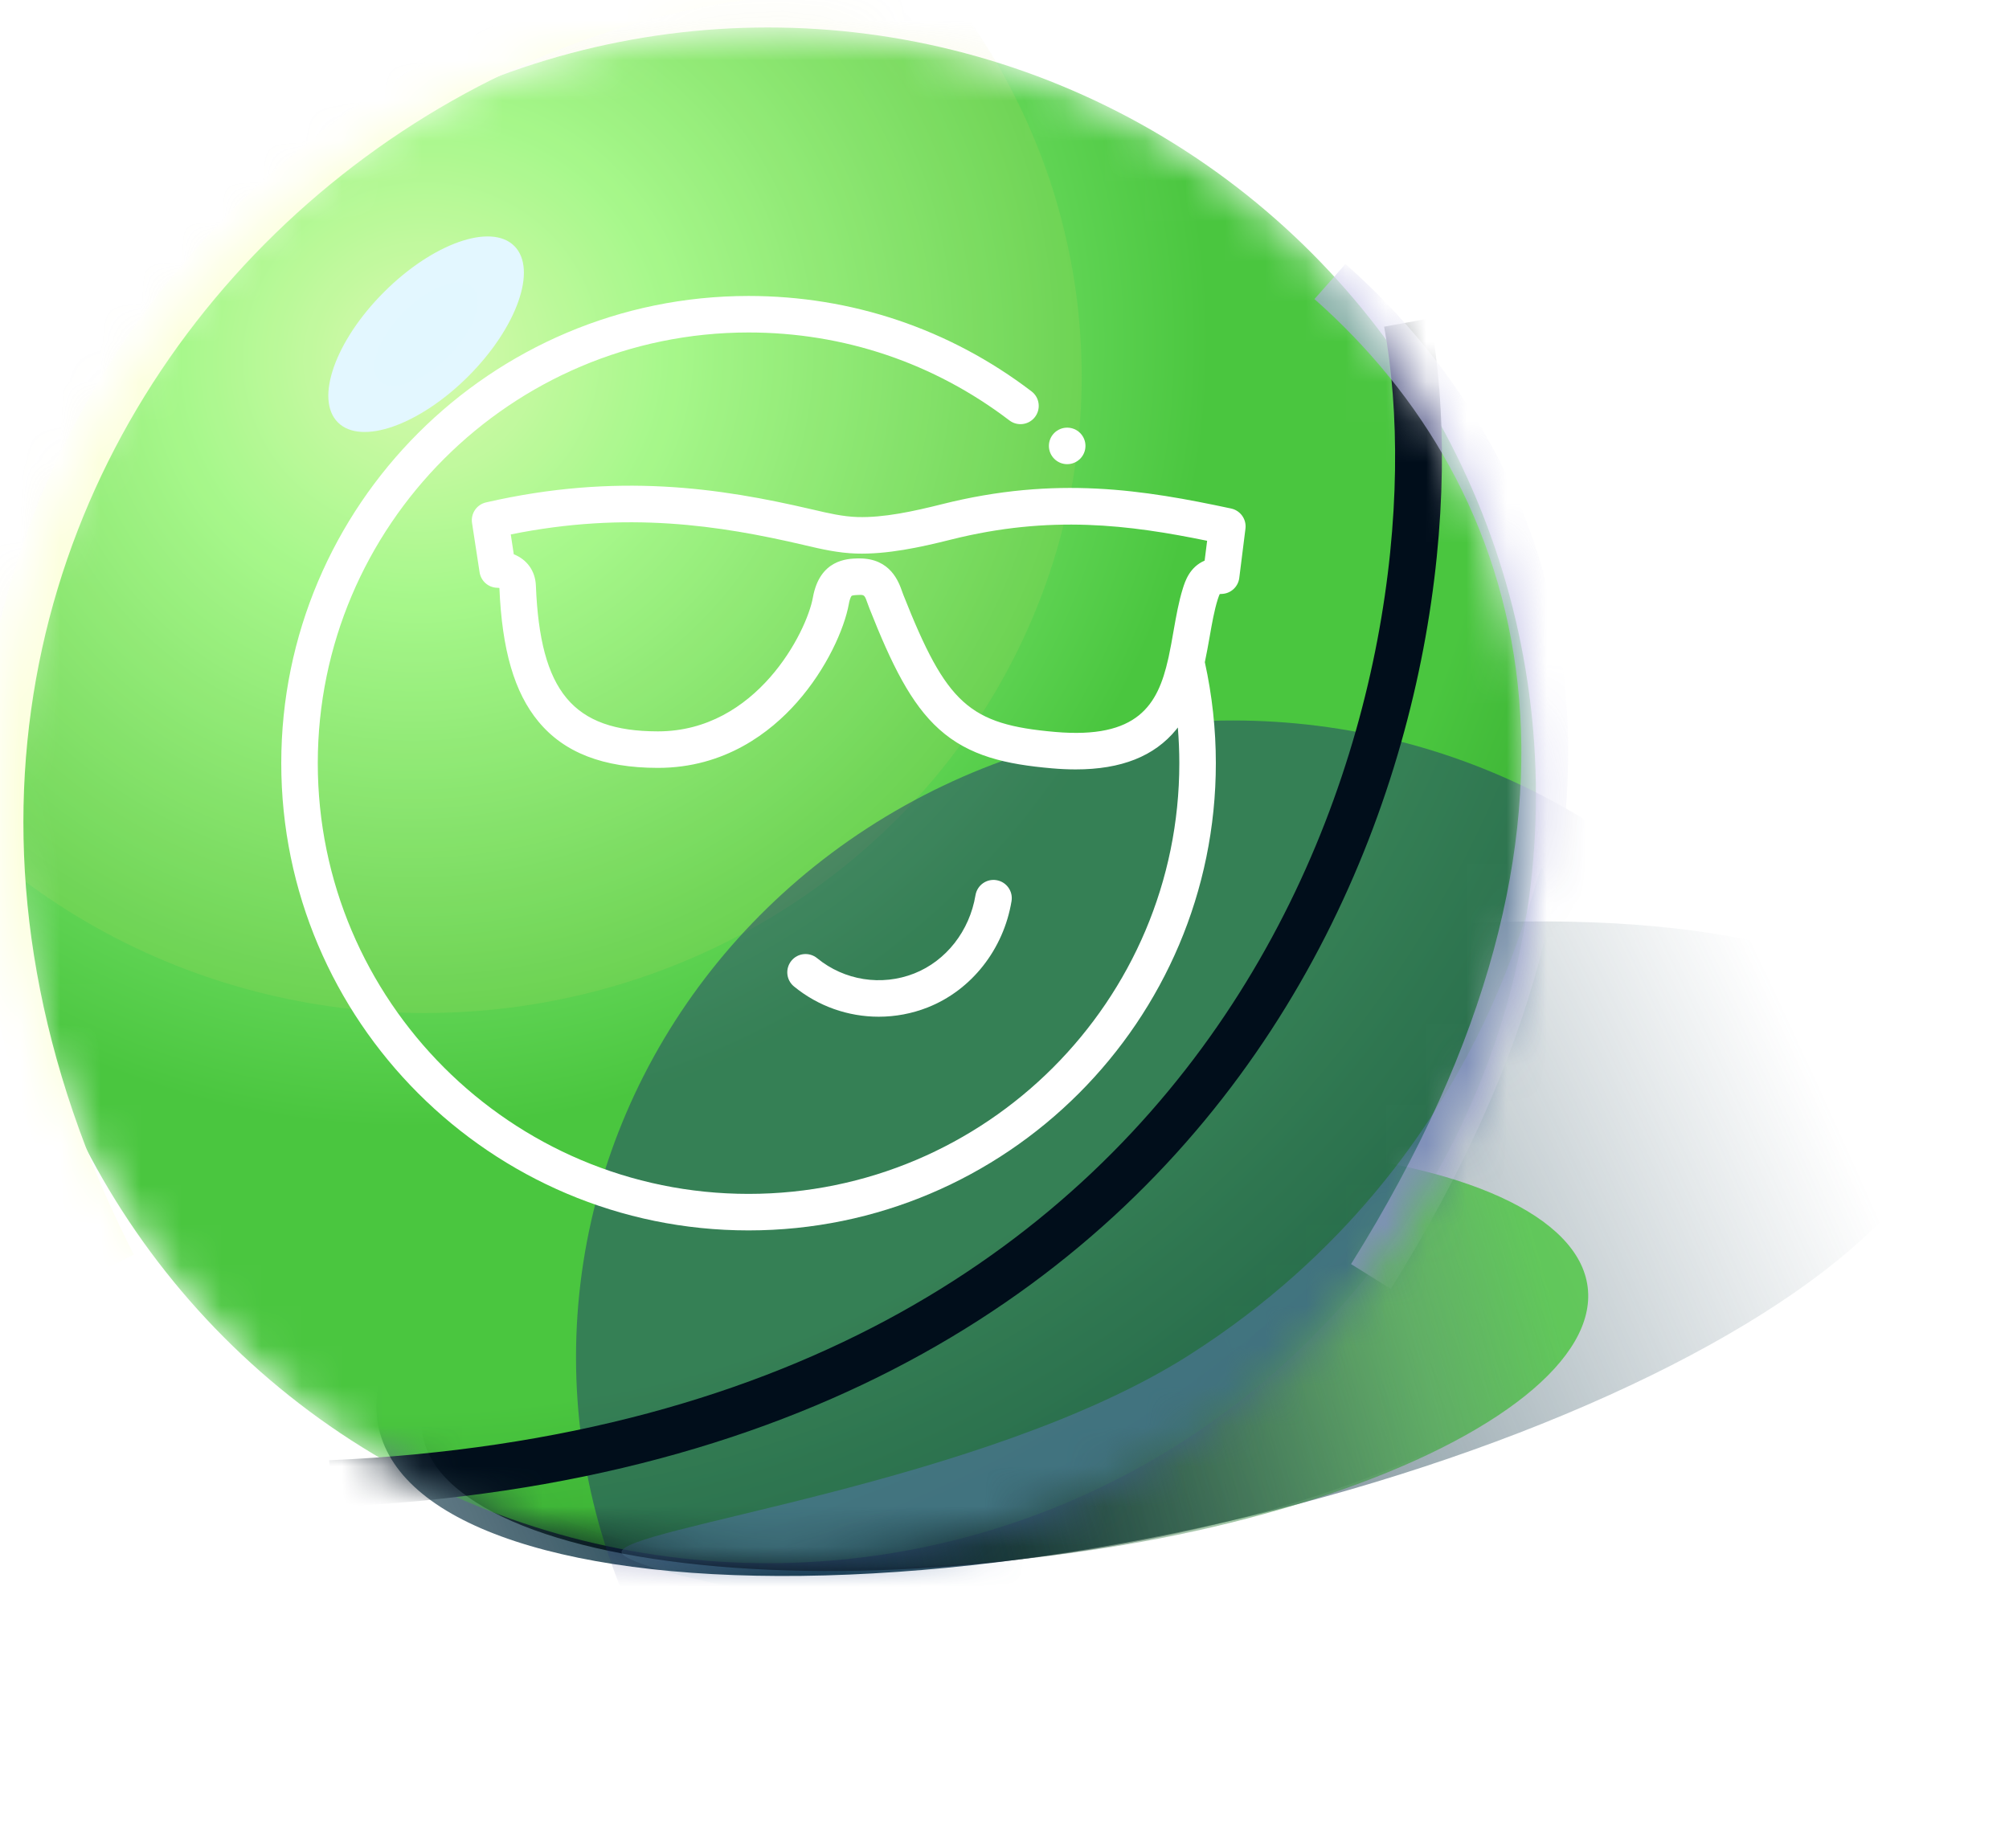 <svg width="50" height="46" viewBox="0 0 50 46" fill="none" xmlns="http://www.w3.org/2000/svg">
<g filter="url(#filter0_f_5975_2793)">
<ellipse cx="28.934" cy="31.082" rx="20.012" ry="6.98" transform="rotate(-12.944 28.934 31.082)" fill="url(#paint0_radial_5975_2793)"/>
</g>
<ellipse cx="25.011" cy="33.838" rx="14.615" ry="4.988" transform="rotate(-7.075 25.011 33.838)" fill="url(#paint1_radial_5975_2793)"/>
<g filter="url(#filter1_f_5975_2793)">
<ellipse cx="25.584" cy="33.768" rx="14.037" ry="4.988" transform="rotate(-7.075 25.584 33.768)" fill="url(#paint2_radial_5975_2793)"/>
</g>
<mask id="mask0_5975_2793" style="mask-type:alpha" maskUnits="userSpaceOnUse" x="0" y="0" width="39" height="39">
<circle cx="19.113" cy="19.797" r="19.113" fill="url(#paint3_radial_5975_2793)"/>
</mask>
<g mask="url(#mask0_5975_2793)">
<circle cx="19.113" cy="19.797" r="19.113" fill="url(#paint4_radial_5975_2793)"/>
<g filter="url(#filter2_f_5975_2793)">
<ellipse cx="10.576" cy="9.366" rx="16.345" ry="15.85" fill="#D7D96A" fill-opacity="0.13"/>
</g>
<g filter="url(#filter3_f_5975_2793)">
<ellipse cx="30.681" cy="33.784" rx="16.345" ry="15.85" fill="#1B2372" fill-opacity="0.43"/>
</g>
<g filter="url(#filter4_f_5975_2793)">
<path d="M38.401 21.634C38.575 22.233 40.453 31.157 30.68 38.65C26.798 41.626 15.645 39.249 15.471 38.65C15.297 38.051 24.532 36.96 29.602 33.726C37.422 28.737 38.227 21.035 38.401 21.634Z" fill="#51779F" fill-opacity="0.61"/>
</g>
<g filter="url(#filter5_f_5975_2793)">
<ellipse cx="10.605" cy="8.319" rx="1.483" ry="3.105" transform="rotate(45 10.605 8.319)" fill="#E3F7FF"/>
</g>
<g filter="url(#filter6_f_5975_2793)">
<ellipse cx="10.606" cy="8.318" rx="0.783" ry="1.639" transform="rotate(45 10.606 8.318)" fill="#E2F7FF"/>
</g>
<g filter="url(#filter7_f_5975_2793)">
<path d="M35.022 8.027C36.605 16.671 32.039 35.882 8.217 36.931" stroke="#010E1B" stroke-width="1.165"/>
</g>
<g filter="url(#filter8_f_5975_2793)">
<path d="M27.489 0.26C11.464 -5.218 -7.183 11.943 2.811 31.494" stroke="#FCFFDD" stroke-width="1.165"/>
</g>
<g filter="url(#filter9_f_5975_2793)">
<path d="M33.1 7.008C38.636 11.903 41.229 20.41 34.119 31.774" stroke="#A1A0DB" stroke-opacity="0.65" stroke-width="1.165"/>
</g>
</g>
<g clip-path="url(#clip0_5975_2793)">
<path d="M30.64 12.658C28.469 12.194 26.285 11.836 23.445 12.55C22.737 12.728 21.991 12.89 21.339 12.87C20.974 12.858 20.611 12.774 20.26 12.691L20.198 12.677C17.918 12.146 15.358 11.757 12.096 12.506C11.864 12.559 11.712 12.782 11.748 13.018L11.936 14.245C11.969 14.463 12.154 14.626 12.375 14.631C12.397 14.631 12.415 14.633 12.429 14.636C12.494 16.183 12.803 17.241 13.402 17.963C14.042 18.736 15.012 19.112 16.369 19.114C16.371 19.114 16.373 19.114 16.374 19.114C18.043 19.114 19.177 18.227 19.835 17.482C20.573 16.648 21.015 15.651 21.126 15.033C21.155 14.872 21.195 14.832 21.195 14.832C21.202 14.827 21.234 14.813 21.371 14.809C21.512 14.805 21.518 14.805 21.598 15.035C21.612 15.075 21.626 15.113 21.64 15.148C22.188 16.534 22.669 17.52 23.374 18.152C24.119 18.822 25.034 19.025 26.179 19.125C26.385 19.143 26.582 19.152 26.771 19.152C27.908 19.152 28.73 18.825 29.274 18.16C29.288 18.143 29.3 18.125 29.314 18.108C29.338 18.403 29.351 18.7 29.351 18.997C29.351 24.909 24.541 29.718 18.63 29.718C12.719 29.718 7.909 24.909 7.909 18.997C7.909 13.086 12.719 8.276 18.63 8.276C20.998 8.276 23.243 9.033 25.122 10.465C25.322 10.617 25.607 10.579 25.759 10.379C25.911 10.179 25.873 9.894 25.673 9.742C23.635 8.188 21.199 7.367 18.63 7.367C12.217 7.367 7 12.584 7 18.997C7 25.41 12.217 30.627 18.63 30.627C25.043 30.627 30.26 25.41 30.26 18.997C30.26 18.149 30.167 17.304 29.986 16.483C30.031 16.272 30.068 16.063 30.104 15.861C30.164 15.517 30.221 15.192 30.307 14.919C30.33 14.845 30.347 14.807 30.357 14.787C30.367 14.786 30.382 14.784 30.402 14.784C30.627 14.779 30.815 14.61 30.843 14.386L30.997 13.159C31.026 12.925 30.871 12.707 30.64 12.658ZM29.981 13.955C29.606 14.115 29.494 14.472 29.439 14.647C29.336 14.976 29.274 15.329 29.208 15.703C29.169 15.928 29.13 16.148 29.084 16.359C29.079 16.375 29.076 16.39 29.073 16.406C28.816 17.546 28.32 18.399 26.258 18.219C24.121 18.033 23.557 17.523 22.485 14.813C22.475 14.789 22.466 14.762 22.456 14.735C22.368 14.483 22.164 13.9 21.389 13.9C21.375 13.9 21.361 13.9 21.346 13.9C21.088 13.907 20.401 13.926 20.231 14.873C20.078 15.727 18.831 18.205 16.374 18.205C16.373 18.205 16.372 18.205 16.37 18.205C14.264 18.202 13.442 17.219 13.337 14.575C13.322 14.208 13.113 13.926 12.787 13.797L12.712 13.303C15.601 12.718 17.916 13.079 19.991 13.562L20.053 13.577C20.429 13.665 20.856 13.765 21.311 13.779C22.075 13.802 22.895 13.626 23.666 13.432C26.143 12.81 28.113 13.066 30.043 13.461L29.981 13.955Z" fill="white"/>
<path d="M24.801 21.909C24.553 21.867 24.32 22.035 24.278 22.283C24.131 23.172 23.547 23.918 22.754 24.231C21.94 24.552 21.014 24.407 20.337 23.851C20.142 23.692 19.856 23.72 19.697 23.914C19.538 24.109 19.566 24.395 19.76 24.554C20.364 25.05 21.113 25.308 21.87 25.308C22.28 25.308 22.694 25.232 23.087 25.077C24.176 24.648 24.976 23.634 25.175 22.431C25.216 22.184 25.049 21.95 24.801 21.909Z" fill="white"/>
<path d="M26.56 11.554C26.811 11.554 27.015 11.35 27.015 11.099C27.015 10.848 26.811 10.645 26.56 10.645C26.309 10.645 26.105 10.848 26.105 11.099C26.105 11.35 26.309 11.554 26.56 11.554Z" fill="white"/>
</g>
<defs>
<filter id="filter0_f_5975_2793" x="7.969" y="21.535" width="41.93" height="19.094" filterUnits="userSpaceOnUse" color-interpolation-filters="sRGB">
<feFlood flood-opacity="0" result="BackgroundImageFix"/>
<feBlend mode="normal" in="SourceGraphic" in2="BackgroundImageFix" result="shape"/>
<feGaussianBlur stdDeviation="0.699" result="effect1_foregroundBlur_5975_2793"/>
</filter>
<filter id="filter1_f_5975_2793" x="5.462" y="22.347" width="40.242" height="22.842" filterUnits="userSpaceOnUse" color-interpolation-filters="sRGB">
<feFlood flood-opacity="0" result="BackgroundImageFix"/>
<feBlend mode="normal" in="SourceGraphic" in2="BackgroundImageFix" result="shape"/>
<feGaussianBlur stdDeviation="3.088" result="effect1_foregroundBlur_5975_2793"/>
</filter>
<filter id="filter2_f_5975_2793" x="-17.948" y="-18.663" width="57.049" height="56.057" filterUnits="userSpaceOnUse" color-interpolation-filters="sRGB">
<feFlood flood-opacity="0" result="BackgroundImageFix"/>
<feBlend mode="normal" in="SourceGraphic" in2="BackgroundImageFix" result="shape"/>
<feGaussianBlur stdDeviation="6.089" result="effect1_foregroundBlur_5975_2793"/>
</filter>
<filter id="filter3_f_5975_2793" x="2.157" y="5.755" width="57.049" height="56.057" filterUnits="userSpaceOnUse" color-interpolation-filters="sRGB">
<feFlood flood-opacity="0" result="BackgroundImageFix"/>
<feBlend mode="normal" in="SourceGraphic" in2="BackgroundImageFix" result="shape"/>
<feGaussianBlur stdDeviation="6.089" result="effect1_foregroundBlur_5975_2793"/>
</filter>
<filter id="filter4_f_5975_2793" x="12.555" y="18.688" width="29.015" height="24.343" filterUnits="userSpaceOnUse" color-interpolation-filters="sRGB">
<feFlood flood-opacity="0" result="BackgroundImageFix"/>
<feBlend mode="normal" in="SourceGraphic" in2="BackgroundImageFix" result="shape"/>
<feGaussianBlur stdDeviation="1.457" result="effect1_foregroundBlur_5975_2793"/>
</filter>
<filter id="filter5_f_5975_2793" x="4.382" y="2.099" width="12.445" height="12.443" filterUnits="userSpaceOnUse" color-interpolation-filters="sRGB">
<feFlood flood-opacity="0" result="BackgroundImageFix"/>
<feBlend mode="normal" in="SourceGraphic" in2="BackgroundImageFix" result="shape"/>
<feGaussianBlur stdDeviation="1.894" result="effect1_foregroundBlur_5975_2793"/>
</filter>
<filter id="filter6_f_5975_2793" x="9.087" y="6.802" width="3.036" height="3.033" filterUnits="userSpaceOnUse" color-interpolation-filters="sRGB">
<feFlood flood-opacity="0" result="BackgroundImageFix"/>
<feBlend mode="normal" in="SourceGraphic" in2="BackgroundImageFix" result="shape"/>
<feGaussianBlur stdDeviation="0.117" result="effect1_foregroundBlur_5975_2793"/>
</filter>
<filter id="filter7_f_5975_2793" x="1.898" y="1.628" width="40.282" height="42.177" filterUnits="userSpaceOnUse" color-interpolation-filters="sRGB">
<feFlood flood-opacity="0" result="BackgroundImageFix"/>
<feBlend mode="normal" in="SourceGraphic" in2="BackgroundImageFix" result="shape"/>
<feGaussianBlur stdDeviation="3.147" result="effect1_foregroundBlur_5975_2793"/>
</filter>
<filter id="filter8_f_5975_2793" x="-4.486" y="-5.26" width="36.068" height="40.922" filterUnits="userSpaceOnUse" color-interpolation-filters="sRGB">
<feFlood flood-opacity="0" result="BackgroundImageFix"/>
<feBlend mode="normal" in="SourceGraphic" in2="BackgroundImageFix" result="shape"/>
<feGaussianBlur stdDeviation="1.952" result="effect1_foregroundBlur_5975_2793"/>
</filter>
<filter id="filter9_f_5975_2793" x="28.109" y="1.967" width="15.524" height="34.719" filterUnits="userSpaceOnUse" color-interpolation-filters="sRGB">
<feFlood flood-opacity="0" result="BackgroundImageFix"/>
<feBlend mode="normal" in="SourceGraphic" in2="BackgroundImageFix" result="shape"/>
<feGaussianBlur stdDeviation="2.302" result="effect1_foregroundBlur_5975_2793"/>
</filter>
<radialGradient id="paint0_radial_5975_2793" cx="0" cy="0" r="1" gradientUnits="userSpaceOnUse" gradientTransform="translate(18.259 34.539) rotate(-11.829) scale(27.834 85.847)">
<stop stop-color="#093041"/>
<stop offset="1" stop-color="#4E6A76" stop-opacity="0"/>
</radialGradient>
<radialGradient id="paint1_radial_5975_2793" cx="0" cy="0" r="1" gradientUnits="userSpaceOnUse" gradientTransform="translate(17.214 36.308) rotate(-8.589) scale(18.052 54.624)">
<stop stop-color="#000D12"/>
<stop offset="1" stop-color="#082430" stop-opacity="0"/>
</radialGradient>
<radialGradient id="paint2_radial_5975_2793" cx="0" cy="0" r="1" gradientUnits="userSpaceOnUse" gradientTransform="translate(18.096 36.239) rotate(-8.405) scale(20.665 64.982)">
<stop stop-color="#228B22"/>
<stop offset="0" stop-color="#082430" stop-opacity="0"/>
<stop offset="1" stop-color="#4AC63F" stop-opacity="0.81"/>
</radialGradient>
<radialGradient id="paint3_radial_5975_2793" cx="0" cy="0" r="1" gradientUnits="userSpaceOnUse" gradientTransform="translate(10.693 8.871) rotate(49.161) scale(36.625 37.882)">
<stop stop-color="#B9EBFF"/>
<stop offset="0.156" stop-color="#7DCCED"/>
<stop offset="0.519" stop-color="#4290AF"/>
<stop offset="0.71" stop-color="#156282"/>
<stop offset="1" stop-color="#1B7398"/>
</radialGradient>
<radialGradient id="paint4_radial_5975_2793" cx="0" cy="0" r="1" gradientUnits="userSpaceOnUse" gradientTransform="translate(10.693 8.871) rotate(49.161) scale(36.625 37.882)">
<stop stop-color="#D8FFB9"/>
<stop offset="0.156" stop-color="#A1FD92"/>
<stop offset="0.519" stop-color="#4AC63F"/>
<stop offset="0.71" stop-color="#4AC63F"/>
<stop offset="1" stop-color="#228B22"/>
</radialGradient>
<clipPath id="clip0_5975_2793">
<rect width="24" height="24" fill="white" transform="translate(7 7)"/>
</clipPath>
</defs>
</svg>

